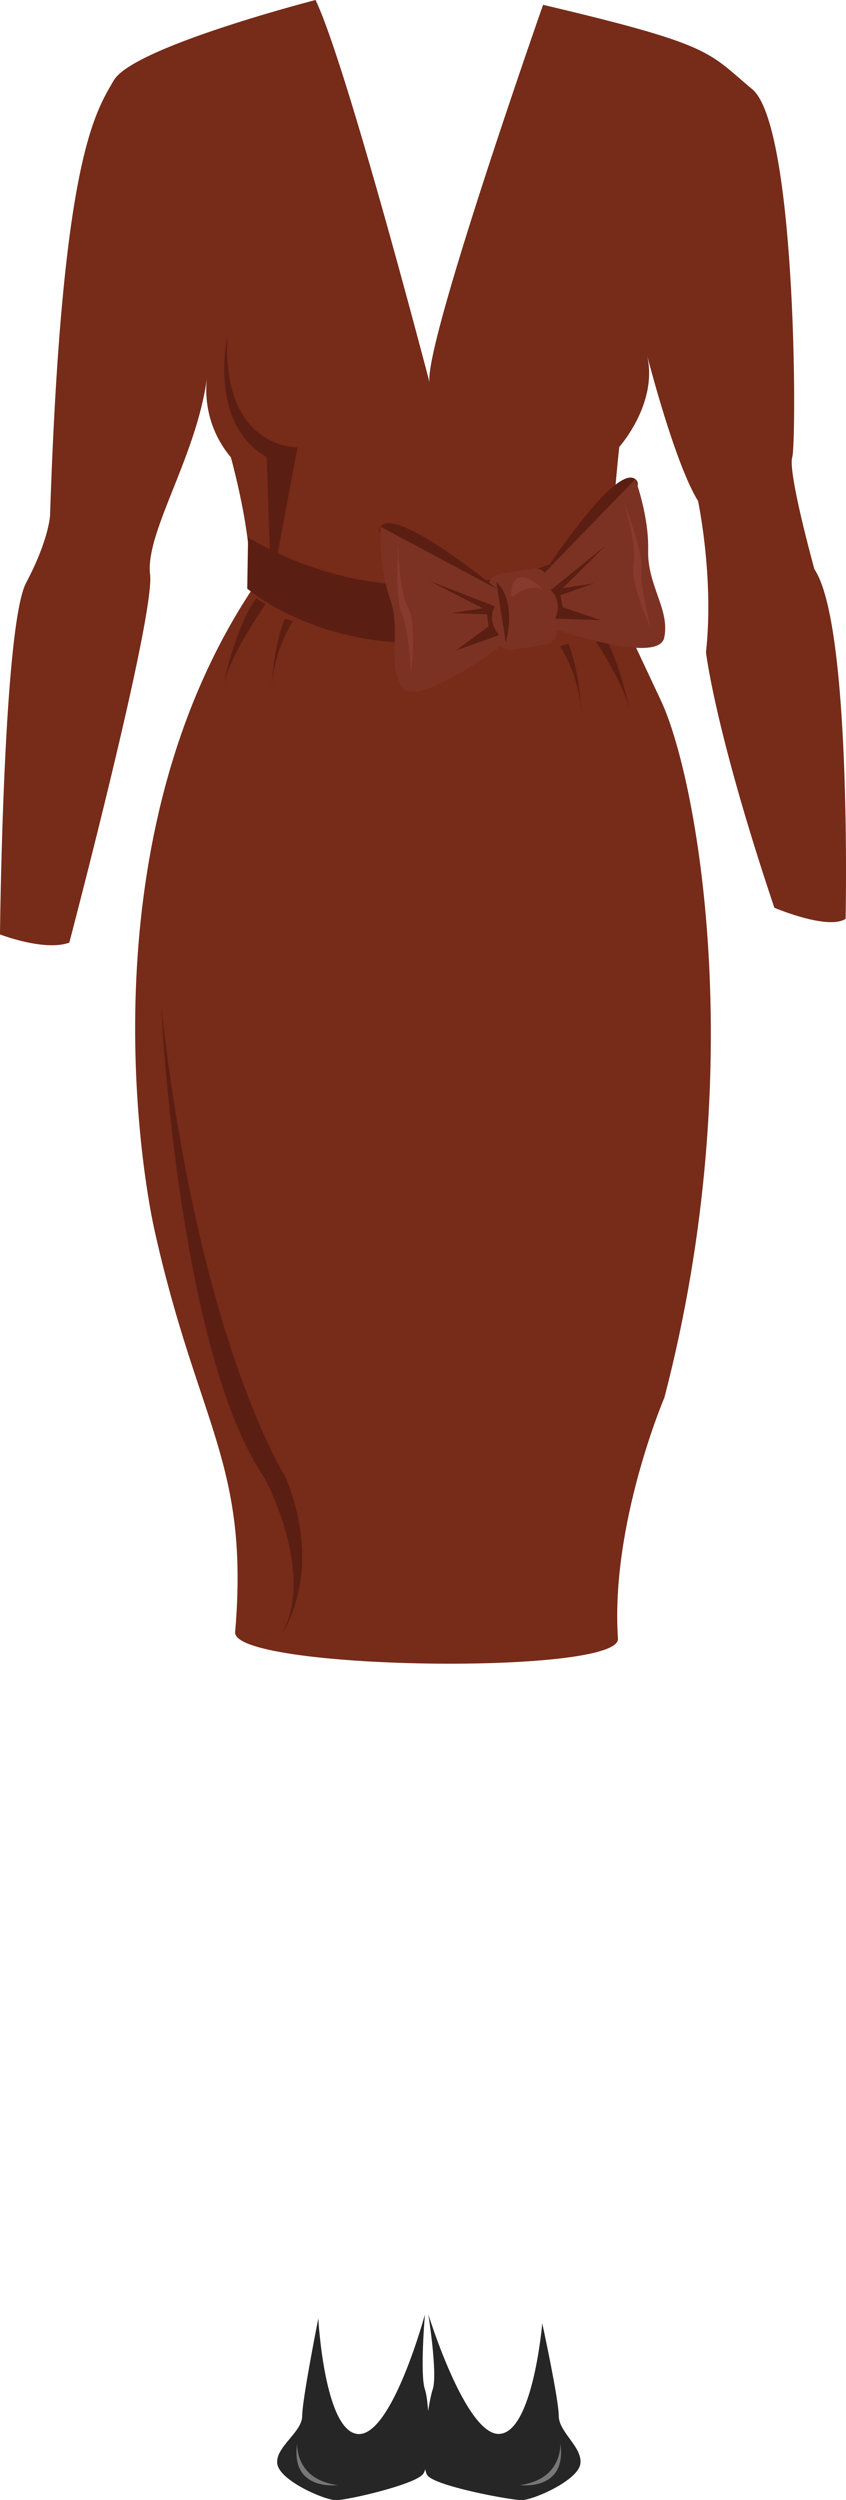 <svg xmlns="http://www.w3.org/2000/svg" viewBox="0 0 256.35 757.14"><defs><style>.cls-1{fill:#262626;}.cls-2{fill:#777;}.cls-3{fill:#772b19;}.cls-4{fill:#5b1e12;}.cls-5{fill:#7c3223;}.cls-6{fill:#873a2d;}</style></defs><title>rfg2</title><g id="Layer_2" data-name="Layer 2"><g id="rfg2"><g id="rfg2-2" data-name="rfg2"><g id="dressshoes_girl" data-name="dressshoes girl"><path class="cls-1" d="M96.45,702.18s1.86,34.46,12.11,35,20.2-36.22,20.2-36.22-1.56,18.14,0,22.72,1.71,22.31-.49,25.53-22.95,8-26.45,8-17.1-5.94-17.8-11,7.55-9.53,7.55-14.53S96.45,702.18,96.45,702.18Z"/><path class="cls-2" d="M90.06,739.89s-.93,11,12.25,12.75C102.31,752.64,87.83,754.64,90.06,739.89Z"/><path class="cls-1" d="M164.31,703.64s-2.79,33-13,33.5-21.52-36.22-21.52-36.22,2.88,18.14,1.33,22.72-3.86,22.72-1.65,26,25.09,7.55,28.59,7.55,17.1-5.94,17.8-11-6.55-9.53-6.55-14.53S164.31,703.64,164.31,703.64Z"/><path class="cls-2" d="M169.77,739.89s.93,11-12.25,12.75C157.52,752.64,172,754.64,169.77,739.89Z"/></g><g id="rfgskirt2"><path class="cls-3" d="M76.34,178.57s54.43,25.45,108.71,1.21c0,0,6.71,14.24,15.27,32.5,10.77,23,27.22,110.5,1,211,0,0-16.38,38.36-14.07,73,.75,11.25-117,9.51-116-2,4.34-51.17-11.19-62.5-24.39-121.5C42.46,353.14,26.59,253.85,76.34,178.57Z"/><path class="cls-4" d="M77.59,181.22,80.46,183s-10.87,15.33-12.87,25C67.59,208,71.09,190.32,77.59,181.22Z"/><path class="cls-4" d="M86.25,187.45l2.52.67A44.22,44.22,0,0,0,82.34,208S82.75,196.28,86.25,187.45Z"/><path class="cls-4" d="M180.89,188.72,178,190.45s10.88,15.33,12.88,25C190.89,215.45,187.39,197.82,180.89,188.72Z"/><path class="cls-4" d="M172.22,195l-2.51.67a44.36,44.36,0,0,1,6.43,19.83S175.72,203.78,172.22,195Z"/><path class="cls-4" d="M48.84,305.11s5.08,104.34,31.41,142.67c0,0,15.5,28.67,5.17,47,0,0,13-18,1.17-47.33C86.59,447.45,60.43,407.11,48.84,305.11Z"/></g><g id="rfgshirt2"><path class="cls-3" d="M95.62,0S40.47,14.18,34.51,24.3,18.67,49.47,15.17,156c0,0-.25,7.25-7.25,20.5S0,283,0,283s13.5,5.22,21,2.49c0,0,26-98.74,24.48-111.49s14-35.5,17.23-59.5a31.62,31.62,0,0,0,7.25,24s8,28.86,5,39.83c0,0,60.43,28.45,108.72,1.21,0,0,3.47-41.05,4-44.23,0,0,11.8-13.16,8.4-27.72,0,0,8.27,32.54,15.43,44.12,0,0,4.91,23.08,2.41,45.83,0,0,2.7,23.75,20.72,77.38,0,0,16.15,6.87,21.59,3.37,0,0,1.91-89-9.45-105.89,0,0-8.09-29.19-6.72-33.9S241.42,38.22,227.92,27s-11.41-13.3-63.36-25.54c0,0-35.93,102.29-34.42,114.29C130.14,115.72,105.17,20,95.62,0Z"/><path class="cls-4" d="M68.83,102.33s-5.73,26.06,12,36.1l1.31,39.83,8-42.79S67.49,136.2,68.83,102.33Z"/><path class="cls-4" d="M74.92,178.26s41.52,36.37,108.72,1.21l1.53-16.67s-53.85,32.84-110,0Z"/><rect class="cls-5" x="149.04" y="172.83" width="18.65" height="23.33" rx="4.2" ry="4.2" transform="translate(-26.64 26.73) rotate(-8.9)"/><path class="cls-4" d="M164.53,174s21.83-33.75,28-28.88S164.53,174,164.53,174Z"/><path class="cls-5" d="M192.5,145.14s4.17,11,3.9,21.59,6.68,17.94,4.87,26.4-34.21-3-34.21-3,2.19-6.7-2.53-16.15"/><path class="cls-4" d="M166.9,178.72l16.61-13.48-13,12.9,9.6-1.5-10.29,3.64.69,3.64,11.59,3.89-13.88-.43S170.73,182.56,166.9,178.72Z"/><path class="cls-6" d="M189,151.88s4.14,13.54,3,19.15,5.19,19.18,5.19,19.18-3.46-13.14-2.8-17.91S189,151.88,189,151.88Z"/><path class="cls-4" d="M150.73,178.45s-31.1-25.47-35.45-18.94S150.73,178.45,150.73,178.45Z"/><path class="cls-5" d="M115.28,159.51s-.6,11.77,2.88,21.74-.87,19.12,3.44,26.62,31.66-13.27,31.66-13.27-4.13-5.72-2.53-16.15"/><path class="cls-4" d="M149.92,183.64,130,175.89l16.27,8.32-9.6,1.51,10.92.32.45,3.67L138.19,197l13.09-4.65S147.44,188.47,149.92,183.64Z"/><path class="cls-6" d="M120.64,164.86s.2,14.16,3,19.15.92,19.85.92,19.85-.72-13.57-2.81-17.92S120.64,164.86,120.64,164.86Z"/><path class="cls-4" d="M153.26,194.6s3.66-12.12-2.87-18.36"/><path class="cls-6" d="M154.86,180.91s6.86-5.33,10.49-1.65C165.35,179.26,154.92,168.12,154.86,180.91Z"/></g></g></g></g></svg>